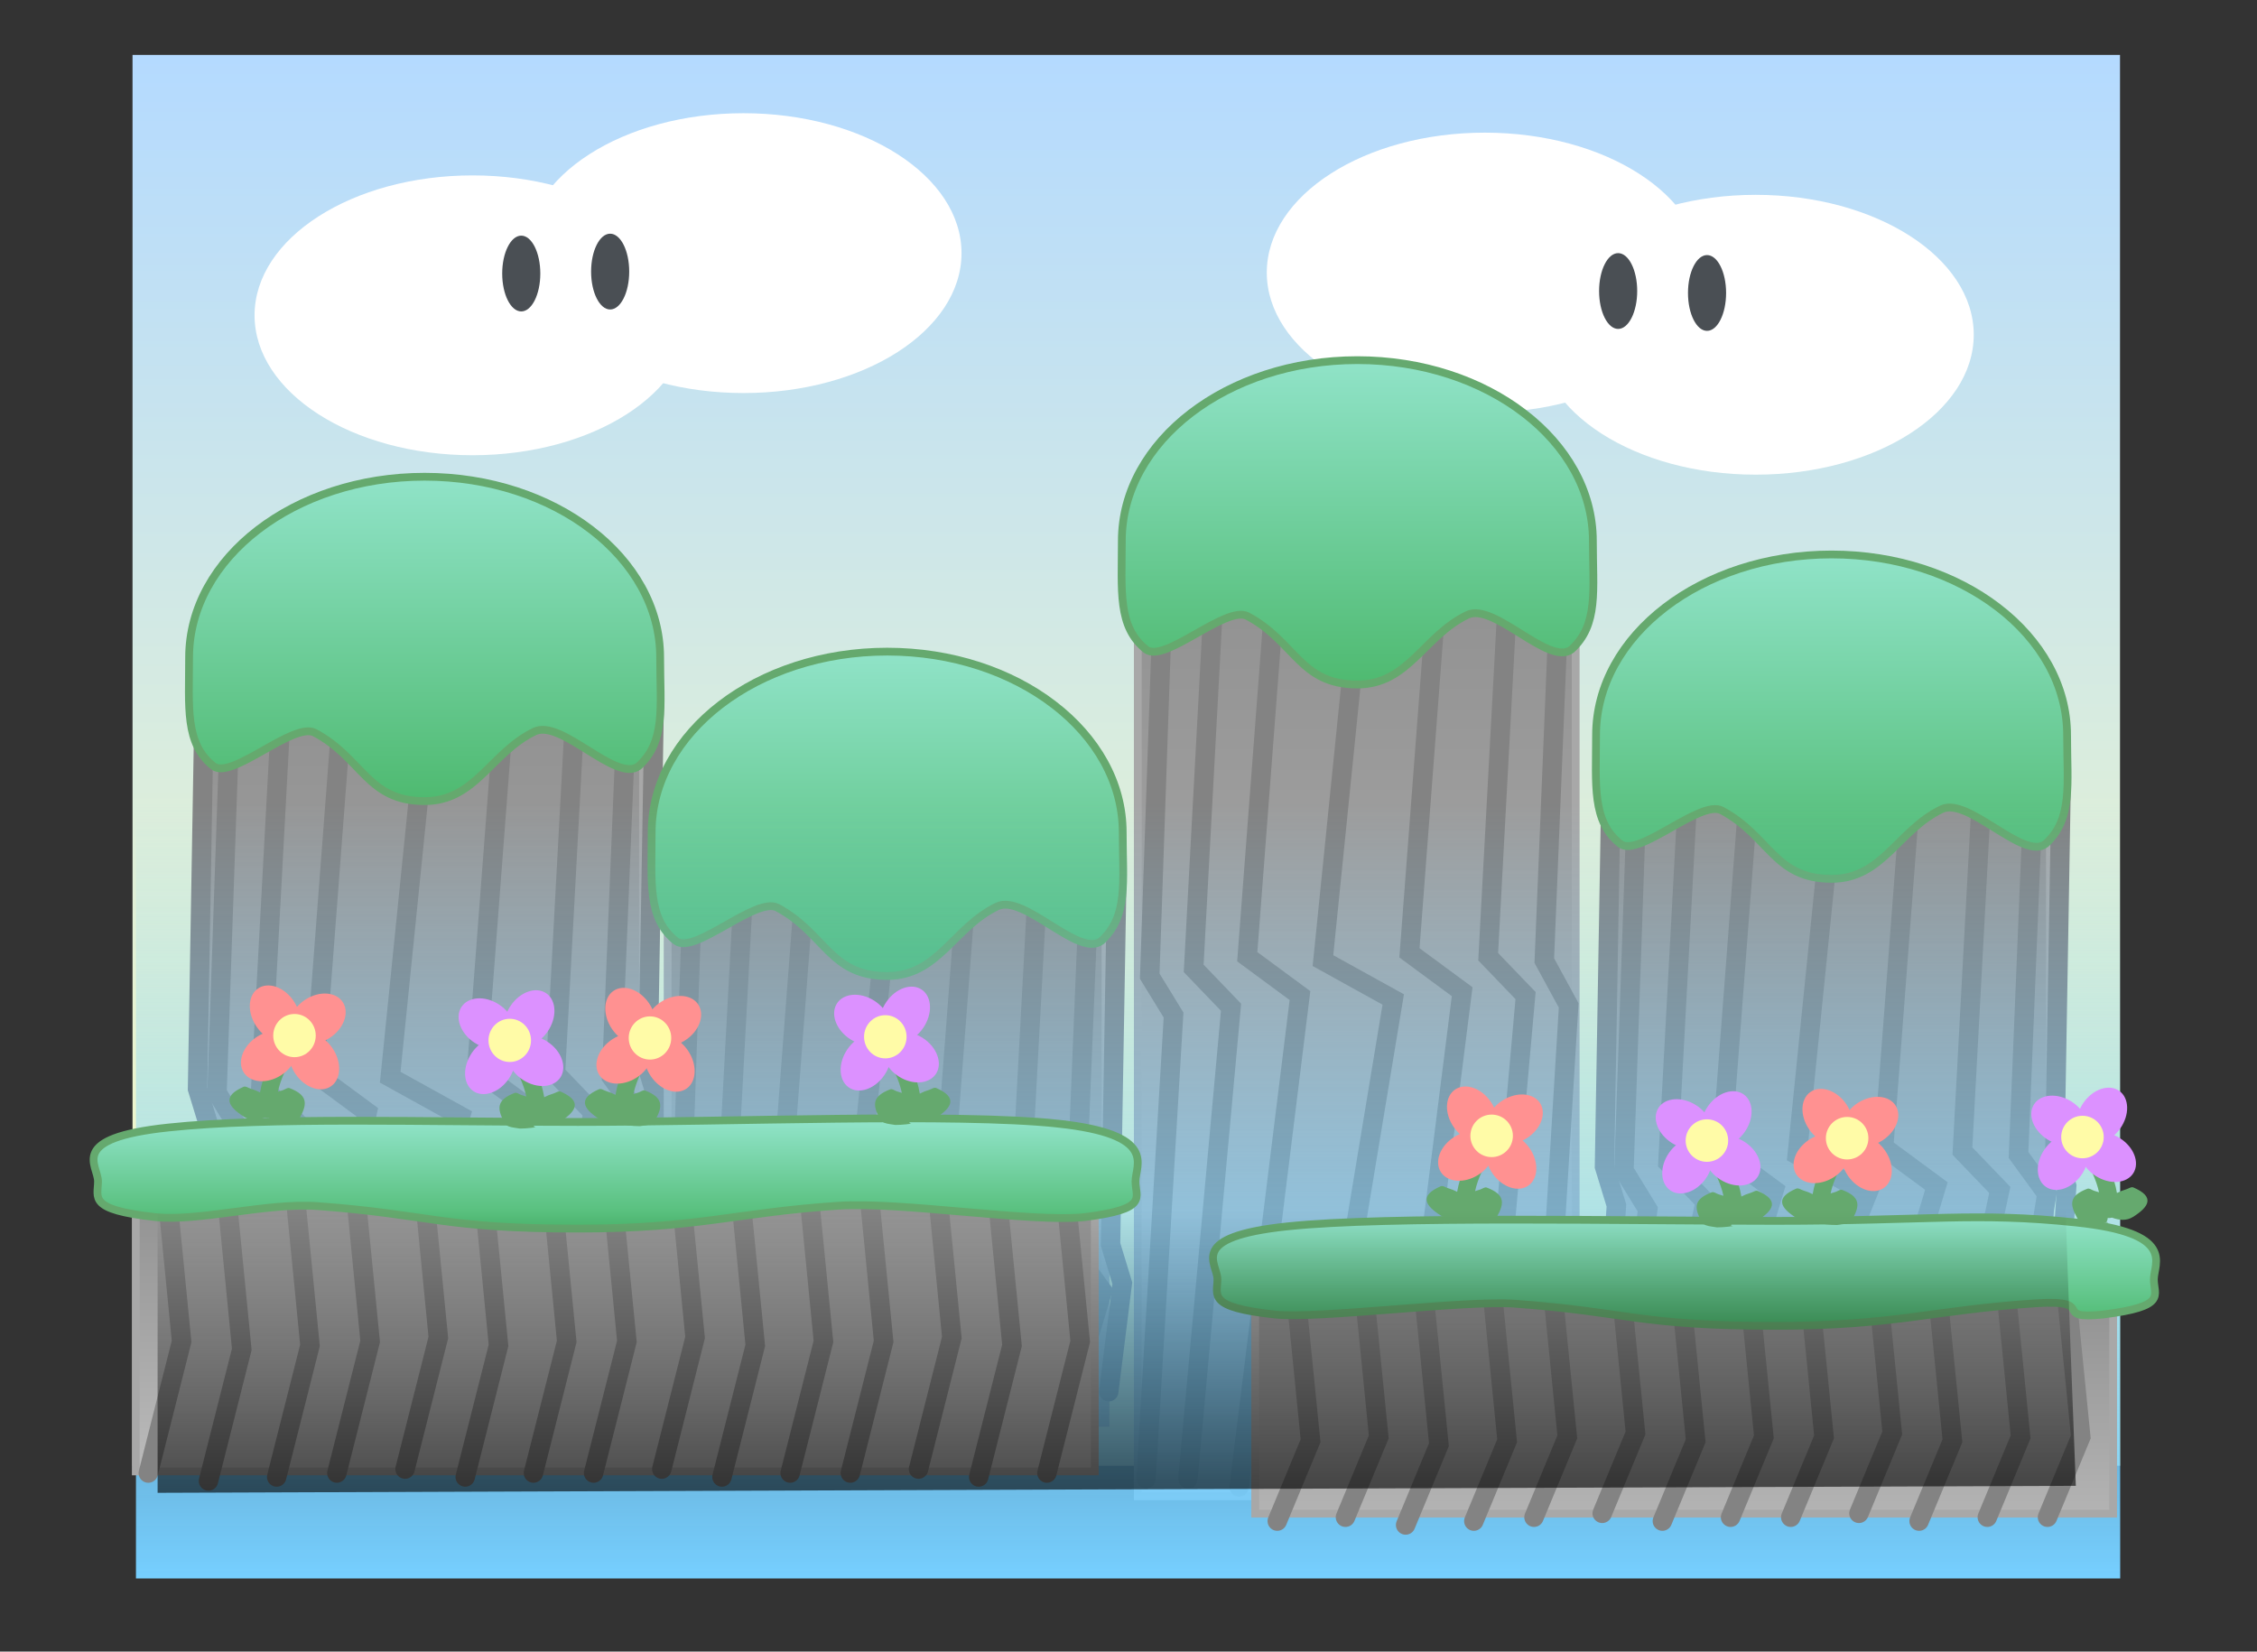 <svg version="1.1" xmlns="http://www.w3.org/2000/svg" xmlns:xlink="http://www.w3.org/1999/xlink" width="580.675" height="424.953" viewBox="0,0,580.675,424.953"><rect x="0" y="0" width="580.675" height="424.953" fill="#333333" stroke="none"/><defs><linearGradient x1="241.705" y1="-1.5" x2="241.705" y2="361.5" gradientUnits="userSpaceOnUse" id="color-1"><stop offset="0" stop-color="#b4daff"/><stop offset="1" stop-color="#ffffbd"/></linearGradient><linearGradient x1="423.009" y1="162.532" x2="423.009" y2="400.532" gradientUnits="userSpaceOnUse" id="color-2"><stop offset="0" stop-color="#8d8d8d"/><stop offset="1" stop-color="#bbbbbb"/></linearGradient><linearGradient x1="423.168" y1="127.032" x2="423.168" y2="220.011" gradientUnits="userSpaceOnUse" id="color-3"><stop offset="0" stop-color="#90e3c8"/><stop offset="1" stop-color="#47b566"/></linearGradient><linearGradient x1="61.031" y1="142.532" x2="61.031" y2="380.532" gradientUnits="userSpaceOnUse" id="color-4"><stop offset="0" stop-color="#8d8d8d"/><stop offset="1" stop-color="#bbbbbb"/></linearGradient><linearGradient x1="61.191" y1="107.032" x2="61.191" y2="200.011" gradientUnits="userSpaceOnUse" id="color-5"><stop offset="0" stop-color="#90e3c8"/><stop offset="1" stop-color="#47b566"/></linearGradient><linearGradient x1="301.002" y1="112.532" x2="301.002" y2="350.532" gradientUnits="userSpaceOnUse" id="color-6"><stop offset="0" stop-color="#8d8d8d"/><stop offset="1" stop-color="#bbbbbb"/></linearGradient><linearGradient x1="301.161" y1="77.032" x2="301.161" y2="170.011" gradientUnits="userSpaceOnUse" id="color-7"><stop offset="0" stop-color="#90e3c8"/><stop offset="1" stop-color="#47b566"/></linearGradient><linearGradient x1="180.038" y1="187.532" x2="180.038" y2="425.532" gradientUnits="userSpaceOnUse" id="color-8"><stop offset="0" stop-color="#8d8d8d"/><stop offset="1" stop-color="#bbbbbb"/></linearGradient><linearGradient x1="180.197" y1="152.032" x2="180.197" y2="245.011" gradientUnits="userSpaceOnUse" id="color-9"><stop offset="0" stop-color="#90e3c8"/><stop offset="1" stop-color="#47b566"/></linearGradient><linearGradient x1="242.17" y1="190.847" x2="242.17" y2="390.502" gradientUnits="userSpaceOnUse" id="color-10"><stop offset="0" stop-color="#76cfff" stop-opacity="0"/><stop offset="1" stop-color="#76cfff"/></linearGradient><linearGradient x1="408.244" y1="309.478" x2="408.244" y2="386.491" gradientUnits="userSpaceOnUse" id="color-11"><stop offset="0" stop-color="#8d8d8d"/><stop offset="1" stop-color="#bbbbbb"/></linearGradient><linearGradient x1="408.621" y1="298.5" x2="408.621" y2="328.586" gradientUnits="userSpaceOnUse" id="color-12"><stop offset="0" stop-color="#90e3c8"/><stop offset="1" stop-color="#47b566"/></linearGradient><linearGradient x1="100.244" y1="284.721" x2="100.244" y2="362.962" gradientUnits="userSpaceOnUse" id="color-13"><stop offset="0" stop-color="#8d8d8d"/><stop offset="1" stop-color="#bbbbbb"/></linearGradient><linearGradient x1="100.621" y1="273.051" x2="100.621" y2="303.617" gradientUnits="userSpaceOnUse" id="color-14"><stop offset="0" stop-color="#90e3c8"/><stop offset="1" stop-color="#47b566"/></linearGradient><linearGradient x1="567.9" y1="295.78" x2="567.9" y2="413.594" gradientUnits="userSpaceOnUse" id="color-15"><stop offset="0" stop-color="#000000" stop-opacity="0"/><stop offset="1" stop-color="#000000"/></linearGradient></defs><g transform="translate(48.057,15.63)"><g data-paper-data="{&quot;isPaintingLayer&quot;:true}" fill-rule="nonzero" stroke-linejoin="miter" stroke-miterlimit="10" stroke-dasharray="" stroke-dashoffset="0" style="mix-blend-mode: normal"><path d="M-48.057,409.323v-424.953h580.675v424.953z" fill="none" stroke="#65a96e" stroke-width="0" stroke-linecap="butt"/><path d="M-13.96,361.5v-363h511.332v363z" fill="url(#color-1)" stroke="none" stroke-width="0" stroke-linecap="butt"/><g data-paper-data="{&quot;origPos&quot;:null}" stroke="none" stroke-width="1" stroke-linecap="butt"><path d="M443.304,45.051c10.154,6.517 16.439,15.517 16.439,25.449c0,9.932 -6.285,18.932 -16.439,25.449c-10.154,6.517 -24.177,10.551 -39.651,10.551c-15.474,0 -29.497,-4.034 -39.651,-10.551c-10.154,-6.517 -16.439,-15.517 -16.439,-25.449c0,-9.932 6.285,-18.932 16.439,-25.449c10.154,-6.517 24.177,-10.551 39.651,-10.551c15.474,0 29.497,4.034 39.651,10.551z" fill="#ffffff"/><path d="M373.599,29.051c10.154,6.517 16.439,15.517 16.439,25.449c0,9.932 -6.285,18.932 -16.439,25.449c-10.154,6.517 -24.177,10.551 -39.651,10.551c-15.474,0 -29.497,-4.034 -39.651,-10.551c-10.154,-6.517 -16.439,-15.517 -16.439,-25.449c0,-9.932 6.285,-18.932 16.439,-25.449c10.154,-6.517 24.177,-10.551 39.651,-10.551c15.474,0 29.497,4.034 39.651,10.551z" fill="#ffffff"/><g fill="#4a4f54"><path d="M394.592,52.858c0.888,1.765 1.437,4.202 1.437,6.892c0,2.69 -0.549,5.127 -1.437,6.892c-0.887,1.765 -2.112,2.858 -3.465,2.858c-1.353,0 -2.578,-1.093 -3.465,-2.858c-0.888,-1.765 -1.437,-4.202 -1.437,-6.892c0,-2.69 0.549,-5.127 1.437,-6.892c0.887,-1.765 2.112,-2.858 3.465,-2.858c1.353,0 2.578,1.093 3.465,2.858z"/><path d="M371.72,52.358c0.888,1.765 1.437,4.202 1.437,6.892c0,2.69 -0.549,5.127 -1.437,6.892c-0.887,1.765 -2.112,2.858 -3.465,2.858c-1.353,0 -2.578,-1.093 -3.465,-2.858c-0.888,-1.765 -1.437,-4.202 -1.437,-6.892c0,-2.69 0.549,-5.127 1.437,-6.892c0.887,-1.765 2.112,-2.858 3.465,-2.858c1.353,0 2.578,1.093 3.465,2.858z"/></g></g><g><g data-paper-data="{&quot;origPos&quot;:null}"><path d="M366.678,349.481v-186.949h112.662v186.949z" data-paper-data="{&quot;origPos&quot;:null}" fill="url(#color-2)" stroke="#a8a8a8" stroke-width="2" stroke-linecap="butt"/><path d="M443.872,183.532l-7.302,96l13.561,10l-15.647,51.949" data-paper-data="{&quot;origPos&quot;:null}" fill="none" stroke="#838383" stroke-width="5" stroke-linecap="round"/><path d="M424.052,185.532l-9.736,96l18.081,10l-20.863,51.949" data-paper-data="{&quot;origPos&quot;:null}" fill="none" stroke="#838383" stroke-width="5" stroke-linecap="round"/><path d="M402.146,184.532l-7.302,96l13.561,10l-15.647,51.949" data-paper-data="{&quot;origPos&quot;:null}" fill="none" stroke="#838383" stroke-width="5" stroke-linecap="round"/><path d="M386.233,187.532l-5.178,96l9.616,10l-11.095,51.949" data-paper-data="{&quot;origPos&quot;:null}" fill="none" stroke="#838383" stroke-width="5" stroke-linecap="round"/><path d="M373.048,189.532l-3.3,96l6.129,10l-7.072,51.949" data-paper-data="{&quot;origPos&quot;:null}" fill="none" stroke="#838383" stroke-width="5" stroke-linecap="round"/><path d="M366.395,188.532l-1.65,96l3.064,10l-3.536,51.949" data-paper-data="{&quot;origPos&quot;:null}" fill="none" stroke="#838383" stroke-width="5" stroke-linecap="round"/><path d="M482.264,183.532l-1.636,96l3.038,10l-3.505,51.949" data-paper-data="{&quot;origPos&quot;:null}" fill="none" stroke="#838383" stroke-width="5" stroke-linecap="round"/><path d="M475.189,185.532l-3.926,96l7.291,10l-8.413,51.949" data-paper-data="{&quot;origPos&quot;:null}" fill="none" stroke="#838383" stroke-width="5" stroke-linecap="round"/><path d="M462.004,184.532l-5.178,96l9.616,10l-11.095,51.949" data-paper-data="{&quot;origPos&quot;:null}" fill="none" stroke="#838383" stroke-width="5" stroke-linecap="round"/><path d="M466.003,140.657c10.969,8.416 17.759,20.038 17.759,32.864c0,12.826 1.492,21.564 -5.516,27.961c-5.769,4.426 -19.916,-12.199 -26.766,-8.907c-11.255,5.408 -15.187,17.918 -28.312,17.918c-14.791,0 -15.934,-11.026 -28.247,-17.59c-5.481,-2.922 -21.423,12.283 -26.111,8.579c-7.368,-5.82 -6.236,-15.135 -6.236,-27.961c0,-12.826 6.79,-24.448 17.759,-32.864c10.969,-8.416 26.118,-13.625 42.835,-13.625c16.717,0 31.866,5.209 42.835,13.625z" data-paper-data="{&quot;origPos&quot;:null}" fill="url(#color-3)" stroke="#65a96e" stroke-width="2" stroke-linecap="butt"/></g><g data-paper-data="{&quot;origPos&quot;:null}"><path d="M4.7,349.001v-206.468h112.662v206.468z" data-paper-data="{&quot;origPos&quot;:null}" fill="url(#color-4)" stroke="#a8a8a8" stroke-width="2" stroke-linecap="butt"/><path d="M81.895,163.532l-7.302,96l13.561,10l-15.647,71.468" data-paper-data="{&quot;origPos&quot;:null}" fill="none" stroke="#838383" stroke-width="5" stroke-linecap="round"/><path d="M62.074,165.532l-9.736,96l18.081,10l-20.863,71.468" data-paper-data="{&quot;origPos&quot;:null}" fill="none" stroke="#838383" stroke-width="5" stroke-linecap="round"/><path d="M40.168,164.532l-7.302,96l13.561,10l-15.647,71.468" data-paper-data="{&quot;origPos&quot;:null}" fill="none" stroke="#838383" stroke-width="5" stroke-linecap="round"/><path d="M24.255,167.532l-5.178,96l9.616,10l-11.095,71.468" data-paper-data="{&quot;origPos&quot;:null}" fill="none" stroke="#838383" stroke-width="5" stroke-linecap="round"/><path d="M11.071,169.532l-3.3,96l6.129,10l-7.072,71.468" data-paper-data="{&quot;origPos&quot;:null}" fill="none" stroke="#838383" stroke-width="5" stroke-linecap="round"/><path d="M4.417,168.532l-1.65,96l3.064,10l-3.536,71.468" data-paper-data="{&quot;origPos&quot;:null}" fill="none" stroke="#838383" stroke-width="5" stroke-linecap="round"/><path d="M120.287,163.532l-1.636,96l3.038,10l-3.505,71.468" data-paper-data="{&quot;origPos&quot;:null}" fill="none" stroke="#838383" stroke-width="5" stroke-linecap="round"/><path d="M113.211,165.532l-3.926,96l7.291,10l-8.413,71.468" data-paper-data="{&quot;origPos&quot;:null}" fill="none" stroke="#838383" stroke-width="5" stroke-linecap="round"/><path d="M100.027,164.532l-5.178,96l9.616,10l-11.095,71.468" data-paper-data="{&quot;origPos&quot;:null}" fill="none" stroke="#838383" stroke-width="5" stroke-linecap="round"/><path d="M104.026,120.657c10.969,8.416 17.759,20.038 17.759,32.864c0,12.826 1.492,21.564 -5.516,27.961c-5.769,4.426 -19.916,-12.199 -26.766,-8.907c-11.255,5.408 -15.187,17.918 -28.312,17.918c-14.791,0 -15.934,-11.026 -28.247,-17.59c-5.481,-2.922 -21.423,12.283 -26.111,8.579c-7.368,-5.82 -6.236,-15.135 -6.236,-27.961c0,-12.826 6.79,-24.448 17.759,-32.864c10.969,-8.416 26.118,-13.625 42.835,-13.625c16.717,0 31.866,5.209 42.835,13.625z" data-paper-data="{&quot;origPos&quot;:null}" fill="url(#color-5)" stroke="#65a96e" stroke-width="2" stroke-linecap="butt"/></g><g data-paper-data="{&quot;origPos&quot;:null}"><path d="M244.671,369.378v-256.846h112.662v256.846z" data-paper-data="{&quot;origPos&quot;:null}" fill="url(#color-6)" stroke="#a8a8a8" stroke-width="2" stroke-linecap="butt"/><path d="M321.865,133.532l-7.302,96l13.561,10l-15.647,123.884" data-paper-data="{&quot;origPos&quot;:null}" fill="none" stroke="#838383" stroke-width="5" stroke-linecap="round"/><path d="M302.045,135.532l-9.736,96l18.081,10l-20.863,125.921" data-paper-data="{&quot;origPos&quot;:null}" fill="none" stroke="#838383" stroke-width="5" stroke-linecap="round"/><path d="M280.139,134.532l-7.302,96l13.561,10l-15.647,126.43" data-paper-data="{&quot;origPos&quot;:null}" fill="none" stroke="#838383" stroke-width="5" stroke-linecap="round"/><path d="M264.226,137.532l-5.178,96l9.616,10l-11.095,121.337" data-paper-data="{&quot;origPos&quot;:null}" fill="none" stroke="#838383" stroke-width="5" stroke-linecap="round"/><path d="M251.041,139.532l-3.3,96l6.129,10l-7.072,119.299" data-paper-data="{&quot;origPos&quot;:null}" fill="none" stroke="#838383" stroke-width="5" stroke-linecap="round"/><path d="M353.182,135.532l-3.926,96l6.273,11.528l-7.394,121.337" data-paper-data="{&quot;origPos&quot;:null}" fill="none" stroke="#838383" stroke-width="5" stroke-linecap="round"/><path d="M339.997,134.532l-5.178,96l9.616,10l-11.095,124.393" data-paper-data="{&quot;origPos&quot;:null}" fill="none" stroke="#838383" stroke-width="5" stroke-linecap="round"/><path d="M343.996,90.657c10.969,8.416 17.759,20.038 17.759,32.864c0,12.826 1.492,21.564 -5.516,27.961c-5.769,4.426 -19.916,-12.199 -26.766,-8.907c-11.255,5.408 -15.187,17.918 -28.312,17.918c-14.791,0 -15.934,-11.026 -28.247,-17.59c-5.481,-2.922 -21.423,12.283 -26.111,8.579c-7.368,-5.82 -6.236,-15.135 -6.236,-27.961c0,-12.826 6.79,-24.448 17.759,-32.864c10.969,-8.416 26.118,-13.625 42.835,-13.625c16.717,0 31.866,5.209 42.835,13.625z" data-paper-data="{&quot;origPos&quot;:null}" fill="url(#color-7)" stroke="#65a96e" stroke-width="2" stroke-linecap="butt"/></g><g data-paper-data="{&quot;origPos&quot;:null}"><path d="M123.707,350.457v-162.925h112.662v162.925z" data-paper-data="{&quot;origPos&quot;:null}" fill="url(#color-8)" stroke="#a8a8a8" stroke-width="2" stroke-linecap="butt"/><path d="M200.901,208.532l-7.302,96l13.561,10l-15.647,27.925" data-paper-data="{&quot;origPos&quot;:null}" fill="none" stroke="#838383" stroke-width="5" stroke-linecap="round"/><path d="M181.081,210.532l-9.736,96l18.081,10l-20.863,27.925" data-paper-data="{&quot;origPos&quot;:null}" fill="none" stroke="#838383" stroke-width="5" stroke-linecap="round"/><path d="M159.175,209.532l-7.302,96l13.561,10l-15.647,27.925" data-paper-data="{&quot;origPos&quot;:null}" fill="none" stroke="#838383" stroke-width="5" stroke-linecap="round"/><path d="M143.262,212.532l-5.178,96l9.616,10l-11.095,27.925" data-paper-data="{&quot;origPos&quot;:null}" fill="none" stroke="#838383" stroke-width="5" stroke-linecap="round"/><path d="M130.077,214.532l-3.3,96l6.129,10l-7.072,27.925" data-paper-data="{&quot;origPos&quot;:null}" fill="none" stroke="#838383" stroke-width="5" stroke-linecap="round"/><path d="M239.294,208.532l-1.636,96l3.038,10l-3.505,27.925" data-paper-data="{&quot;origPos&quot;:null}" fill="none" stroke="#838383" stroke-width="5" stroke-linecap="round"/><path d="M232.218,210.532l-3.926,96l7.291,10l-8.413,27.925" data-paper-data="{&quot;origPos&quot;:null}" fill="none" stroke="#838383" stroke-width="5" stroke-linecap="round"/><path d="M219.033,209.532l-5.178,96l9.616,10l-11.095,27.925" data-paper-data="{&quot;origPos&quot;:null}" fill="none" stroke="#838383" stroke-width="5" stroke-linecap="round"/><path d="M223.033,165.657c10.969,8.416 17.759,20.038 17.759,32.864c0,12.826 1.492,21.564 -5.516,27.961c-5.769,4.426 -19.916,-12.199 -26.766,-8.907c-11.255,5.408 -15.187,17.918 -28.312,17.918c-14.791,0 -15.934,-11.026 -28.247,-17.59c-5.481,-2.922 -21.423,12.283 -26.111,8.579c-7.368,-5.82 -6.236,-15.135 -6.236,-27.961c0,-12.826 6.79,-24.448 17.759,-32.864c10.969,-8.416 26.118,-13.625 42.835,-13.625c16.717,0 31.866,5.209 42.835,13.625z" data-paper-data="{&quot;origPos&quot;:null}" fill="url(#color-9)" stroke="#65a96e" stroke-width="2" stroke-linecap="butt"/></g></g><g data-paper-data="{&quot;origPos&quot;:null}" stroke="none" stroke-width="1" stroke-linecap="butt"><path d="M73.526,29.5c15.474,0 29.497,4.034 39.651,10.551c10.154,6.517 16.439,15.517 16.439,25.449c0,9.932 -6.285,18.932 -16.439,25.449c-10.154,6.517 -24.177,10.551 -39.651,10.551c-15.474,0 -29.497,-4.034 -39.651,-10.551c-10.154,-6.517 -16.439,-15.517 -16.439,-25.449c0,-9.932 6.285,-18.932 16.439,-25.449c10.154,-6.517 24.177,-10.551 39.651,-10.551z" fill="#ffffff"/><path d="M143.231,13.5c15.474,0 29.497,4.034 39.651,10.551c10.154,6.517 16.439,15.517 16.439,25.449c0,9.932 -6.285,18.932 -16.439,25.449c-10.154,6.517 -24.177,10.551 -39.651,10.551c-15.474,0 -29.497,-4.034 -39.651,-10.551c-10.154,-6.517 -16.439,-15.517 -16.439,-25.449c0,-9.932 6.285,-18.932 16.439,-25.449c10.154,-6.517 24.177,-10.551 39.651,-10.551z" fill="#ffffff"/><g fill="#4a4f54"><path d="M86.051,45c1.353,0 2.578,1.093 3.465,2.858c0.888,1.765 1.437,4.202 1.437,6.892c0,2.69 -0.549,5.127 -1.437,6.892c-0.887,1.765 -2.112,2.858 -3.465,2.858c-1.353,0 -2.578,-1.093 -3.465,-2.858c-0.888,-1.765 -1.437,-4.202 -1.437,-6.892c0,-2.69 0.549,-5.127 1.437,-6.892c0.887,-1.765 2.112,-2.858 3.465,-2.858z"/><path d="M108.923,44.5c1.353,0 2.578,1.093 3.465,2.858c0.888,1.765 1.437,4.202 1.437,6.892c0,2.69 -0.549,5.127 -1.437,6.892c-0.887,1.765 -2.112,2.858 -3.465,2.858c-1.353,0 -2.578,-1.093 -3.465,-2.858c-0.888,-1.765 -1.437,-4.202 -1.437,-6.892c0,-2.69 0.549,-5.127 1.437,-6.892c0.887,-1.765 2.112,-2.858 3.465,-2.858z"/></g></g><path d="M-13.078,390.502v-199.656h510.496v199.656z" data-paper-data="{&quot;index&quot;:null}" fill="url(#color-10)" stroke="none" stroke-width="NaN" stroke-linecap="butt"/><g data-paper-data="{&quot;origPos&quot;:null}"><g data-paper-data="{&quot;origPos&quot;:null}"><path d="M274.878,373.824v-64.346h220.732v64.346z" fill="url(#color-11)" stroke="#a8a8a8" stroke-width="2" stroke-linecap="butt"/><path d="M483.855,319.782l3.426,34.3l-8.566,20.662" data-paper-data="{&quot;origPos&quot;:null}" fill="none" stroke="#838383" stroke-width="5" stroke-linecap="round"/><path d="M468.374,319.782l3.426,34.3l-8.566,20.662" data-paper-data="{&quot;origPos&quot;:null}" fill="none" stroke="#838383" stroke-width="5" stroke-linecap="round"/><path d="M450.828,320.782l3.426,34.3l-8.566,20.662" data-paper-data="{&quot;origPos&quot;:null}" fill="none" stroke="#838383" stroke-width="5" stroke-linecap="round"/><path d="M435.347,318.782l3.426,34.3l-8.566,20.662" data-paper-data="{&quot;origPos&quot;:null}" fill="none" stroke="#838383" stroke-width="5" stroke-linecap="round"/><path d="M417.802,319.782l3.426,34.3l-8.566,20.662" data-paper-data="{&quot;origPos&quot;:null}" fill="none" stroke="#838383" stroke-width="5" stroke-linecap="round"/><path d="M402.32,319.782l3.426,34.3l-8.566,20.662" data-paper-data="{&quot;origPos&quot;:null}" fill="none" stroke="#838383" stroke-width="5" stroke-linecap="round"/><path d="M384.775,320.782l3.426,34.3l-8.566,20.662" data-paper-data="{&quot;origPos&quot;:null}" fill="none" stroke="#838383" stroke-width="5" stroke-linecap="round"/><path d="M369.293,318.782l3.426,34.3l-8.566,20.662" data-paper-data="{&quot;origPos&quot;:null}" fill="none" stroke="#838383" stroke-width="5" stroke-linecap="round"/><path d="M351.748,319.782l3.426,34.3l-8.566,20.662" data-paper-data="{&quot;origPos&quot;:null}" fill="none" stroke="#838383" stroke-width="5" stroke-linecap="round"/><path d="M336.266,320.782l3.426,34.3l-8.566,20.662" data-paper-data="{&quot;origPos&quot;:null}" fill="none" stroke="#838383" stroke-width="5" stroke-linecap="round"/><path d="M318.721,321.782l3.426,34.3l-8.566,20.662" data-paper-data="{&quot;origPos&quot;:null}" fill="none" stroke="#838383" stroke-width="5" stroke-linecap="round"/><path d="M303.24,319.782l3.426,34.3l-8.566,20.662" data-paper-data="{&quot;origPos&quot;:null}" fill="none" stroke="#838383" stroke-width="5" stroke-linecap="round"/><path d="M285.694,320.782l3.426,34.3l-8.566,20.662" data-paper-data="{&quot;origPos&quot;:null}" fill="none" stroke="#838383" stroke-width="5" stroke-linecap="round"/><path d="M486.035,298.909c25.971,2.723 20.047,10.484 20.047,14.634c0,4.15 3.533,6.978 -13.06,9.048c-13.658,1.432 -1.151,-3.947 -17.37,-2.882c-26.647,1.75 -35.956,5.798 -67.031,5.798c-35.018,0 -37.725,-3.568 -66.876,-5.692c-12.977,-0.946 -50.721,3.974 -61.82,2.776c-17.445,-1.883 -14.765,-4.897 -14.765,-9.048c0,-4.15 -7.924,-10.911 18.047,-13.634c25.971,-2.723 85.836,-1.409 125.414,-1.409c39.578,0 51.444,-2.314 77.414,0.409z" data-paper-data="{&quot;origPos&quot;:null}" fill="url(#color-12)" stroke="#65a96e" stroke-width="2" stroke-linecap="butt"/></g><g data-paper-data="{&quot;origPos&quot;:null}" stroke="none" stroke-linecap="butt"><path d="M329.578,298.437c-0.225,-0.171 -0.331,-0.545 -0.364,-1.005c-0.397,0.083 -0.773,0.027 -1.086,-0.073c-1.814,0.664 -3.709,0.9 -5.434,-0.191c-4.264,-2.696 -5.565,-5.2 -0.105,-7.568c0.575,-0.249 1.223,0.277 1.823,0.456c0.977,0.29 1.742,0.602 2.426,0.965c0.744,-4.289 2.514,-8.026 4.776,-11.904c0,0 1.148,-1.968 3.117,-0.82c1.968,1.148 0.82,3.117 0.82,3.117c-1.788,3.066 -3.381,6.058 -4.097,9.42c0.388,-0.124 0.814,-0.249 1.311,-0.405c0.561,-0.176 1.143,-0.709 1.692,-0.499c4.566,1.748 4.685,3.846 2.583,7.562c-0.23,0.406 -0.626,0.748 -1.063,0.912c-0.907,0.338 -1.9,0.366 -2.85,0.549c-0.957,0 -1.915,-0.062 -2.865,-0.17l-1.215,-0.152c0,0 0.23,-0.085 0.532,-0.193z" fill="#65a96e" stroke-width="0.5"/><g stroke-width="0"><g data-paper-data="{&quot;origPos&quot;:null}" fill="#ff9191"><path d="M335.735,277.659c1.698,2.699 0.138,6.734 -3.485,9.012c-3.622,2.278 -7.935,1.938 -9.632,-0.761c-1.698,-2.699 -0.138,-6.734 3.485,-9.012c3.622,-2.278 7.935,-1.938 9.632,0.761z" data-paper-data="{&quot;origRot&quot;:0,&quot;origPos&quot;:null}"/><path d="M348.193,268.239c1.698,2.699 0.138,6.734 -3.485,9.012c-3.622,2.278 -7.935,1.938 -9.632,-0.761c-1.698,-2.699 -0.138,-6.734 3.485,-9.012c3.622,-2.278 7.935,-1.938 9.632,0.761z" data-paper-data="{&quot;origRot&quot;:0,&quot;origPos&quot;:null}"/></g><g data-paper-data="{&quot;origPos&quot;:null,&quot;origRot&quot;:0}" fill="#ff9191"><path d="M335.142,277.432c-2.613,1.827 -6.719,0.464 -9.171,-3.043c-2.452,-3.507 -2.321,-7.831 0.293,-9.658c2.613,-1.827 6.719,-0.464 9.171,3.043c2.452,3.507 2.321,7.831 -0.293,9.658z" data-paper-data="{&quot;origRot&quot;:0,&quot;origPos&quot;:null}"/><path d="M345.155,289.418c-2.613,1.827 -6.719,0.464 -9.171,-3.043c-2.452,-3.507 -2.321,-7.831 0.293,-9.658c2.613,-1.827 6.719,-0.464 9.171,3.043c2.452,3.507 2.321,7.831 -0.293,9.658z" data-paper-data="{&quot;origRot&quot;:0,&quot;origPos&quot;:null}"/></g><path d="M330.24,276.619c0,-3.021 2.449,-5.469 5.469,-5.469c3.021,0 5.469,2.449 5.469,5.469c0,3.021 -2.449,5.469 -5.469,5.469c-3.021,0 -5.469,-2.449 -5.469,-5.469z" data-paper-data="{&quot;origPos&quot;:null}" fill="#fffba7"/></g></g><g data-paper-data="{&quot;origPos&quot;:null,&quot;index&quot;:null}" stroke="none" stroke-linecap="butt"><path d="M397.755,299.845l-1.215,0.152c-0.951,0.108 -1.909,0.17 -2.865,0.17c-0.95,-0.183 -1.944,-0.21 -2.85,-0.549c-0.437,-0.163 -0.834,-0.505 -1.063,-0.912c-2.102,-3.716 -1.983,-5.814 2.583,-7.562c0.549,-0.21 1.131,0.322 1.692,0.499c0.497,0.156 0.923,0.281 1.311,0.405c-0.715,-3.362 -2.309,-6.354 -4.097,-9.42c0,0 -1.148,-1.968 0.82,-3.117c1.968,-1.148 3.117,0.82 3.117,0.82c2.262,3.878 4.032,7.615 4.776,11.904c0.684,-0.363 1.45,-0.674 2.426,-0.965c0.6,-0.178 1.248,-0.705 1.823,-0.456c5.46,2.368 4.159,4.872 -0.105,7.568c-1.725,1.091 -3.62,0.855 -5.434,0.191c-0.313,0.1 -0.689,0.156 -1.086,0.073c-0.033,0.46 -0.139,0.834 -0.364,1.005c0.302,0.108 0.532,0.193 0.532,0.193z" fill="#65a96e" stroke-width="0.5"/><g stroke-width="0"><g data-paper-data="{&quot;origPos&quot;:null}" fill="#dc91ff"><path d="M400.699,278.113c3.622,2.278 5.182,6.313 3.485,9.012c-1.698,2.699 -6.01,3.04 -9.632,0.761c-3.622,-2.278 -5.182,-6.313 -3.485,-9.012c1.698,-2.699 6.01,-3.04 9.632,-0.761z" data-paper-data="{&quot;origRot&quot;:0,&quot;origPos&quot;:null}"/><path d="M388.241,268.694c3.622,2.278 5.182,6.313 3.485,9.012c-1.698,2.699 -6.01,3.04 -9.632,0.761c-3.622,-2.278 -5.182,-6.313 -3.485,-9.012c1.698,-2.699 6.01,-3.04 9.632,-0.761z" data-paper-data="{&quot;origRot&quot;:0,&quot;origPos&quot;:null}"/></g><g data-paper-data="{&quot;origPos&quot;:null,&quot;origRot&quot;:0}" fill="#dc91ff"><path d="M391.367,268.989c2.452,-3.507 6.557,-4.87 9.171,-3.043c2.613,1.827 2.744,6.151 0.293,9.658c-2.452,3.507 -6.557,4.87 -9.171,3.043c-2.613,-1.827 -2.744,-6.151 -0.293,-9.658z" data-paper-data="{&quot;origRot&quot;:0,&quot;origPos&quot;:null}"/><path d="M381.354,280.975c2.452,-3.507 6.557,-4.87 9.171,-3.043c2.613,1.827 2.744,6.151 0.293,9.658c-2.452,3.507 -6.557,4.87 -9.171,3.043c-2.613,-1.827 -2.744,-6.151 -0.293,-9.658z" data-paper-data="{&quot;origRot&quot;:0,&quot;origPos&quot;:null}"/></g><path d="M391.092,283.303c-3.021,0 -5.469,-2.449 -5.469,-5.469c0,-3.021 2.449,-5.469 5.469,-5.469c3.021,0 5.469,2.449 5.469,5.469c0,3.021 -2.449,5.469 -5.469,5.469z" data-paper-data="{&quot;origPos&quot;:null}" fill="#fffba7"/></g></g><g data-paper-data="{&quot;origPos&quot;:null}" stroke="none" stroke-linecap="butt"><path d="M421.035,299.044c-0.225,-0.171 -0.331,-0.545 -0.364,-1.005c-0.397,0.083 -0.773,0.027 -1.086,-0.073c-1.814,0.664 -3.709,0.9 -5.434,-0.191c-4.264,-2.696 -5.565,-5.2 -0.105,-7.568c0.575,-0.249 1.223,0.277 1.823,0.456c0.977,0.29 1.742,0.602 2.426,0.965c0.744,-4.289 2.514,-8.026 4.776,-11.904c0,0 1.148,-1.968 3.117,-0.82c1.968,1.148 0.82,3.117 0.82,3.117c-1.788,3.066 -3.381,6.058 -4.097,9.42c0.388,-0.124 0.814,-0.249 1.311,-0.405c0.561,-0.176 1.143,-0.709 1.692,-0.499c4.566,1.748 4.685,3.846 2.583,7.562c-0.23,0.406 -0.626,0.748 -1.063,0.912c-0.907,0.338 -1.9,0.366 -2.85,0.549c-0.957,0 -1.915,-0.062 -2.865,-0.17l-1.215,-0.152c0,0 0.23,-0.085 0.532,-0.193z" fill="#65a96e" stroke-width="0.5"/><g stroke-width="0"><g data-paper-data="{&quot;origPos&quot;:null}" fill="#ff9191"><path d="M427.193,278.266c1.698,2.699 0.138,6.734 -3.485,9.012c-3.622,2.278 -7.935,1.938 -9.632,-0.761c-1.698,-2.699 -0.138,-6.734 3.485,-9.012c3.622,-2.278 7.935,-1.938 9.632,0.761z" data-paper-data="{&quot;origRot&quot;:0,&quot;origPos&quot;:null}"/><path d="M439.65,268.847c1.698,2.699 0.138,6.734 -3.485,9.012c-3.622,2.278 -7.935,1.938 -9.632,-0.761c-1.698,-2.699 -0.138,-6.734 3.485,-9.012c3.622,-2.278 7.935,-1.938 9.632,0.761z" data-paper-data="{&quot;origRot&quot;:0,&quot;origPos&quot;:null}"/></g><g data-paper-data="{&quot;origPos&quot;:null,&quot;origRot&quot;:0}" fill="#ff9191"><path d="M426.599,278.04c-2.613,1.827 -6.719,0.464 -9.171,-3.043c-2.452,-3.507 -2.321,-7.831 0.293,-9.658c2.613,-1.827 6.719,-0.464 9.171,3.043c2.452,3.507 2.321,7.831 -0.293,9.658z" data-paper-data="{&quot;origRot&quot;:0,&quot;origPos&quot;:null}"/><path d="M436.612,290.025c-2.613,1.827 -6.719,0.464 -9.171,-3.043c-2.452,-3.507 -2.321,-7.831 0.293,-9.658c2.613,-1.827 6.719,-0.464 9.171,3.043c2.452,3.507 2.321,7.831 -0.293,9.658z" data-paper-data="{&quot;origRot&quot;:0,&quot;origPos&quot;:null}"/></g><path d="M421.698,277.226c0,-3.021 2.449,-5.469 5.469,-5.469c3.021,0 5.469,2.449 5.469,5.469c0,3.021 -2.449,5.469 -5.469,5.469c-3.021,0 -5.469,-2.449 -5.469,-5.469z" data-paper-data="{&quot;origPos&quot;:null}" fill="#fffba7"/></g></g><g data-paper-data="{&quot;origPos&quot;:null,&quot;index&quot;:null}" stroke="none" stroke-linecap="butt"><path d="M494.378,298.934l-1.215,0.152c-0.951,0.108 -1.909,0.17 -2.865,0.17c-0.95,-0.183 -1.944,-0.21 -2.85,-0.549c-0.437,-0.163 -0.834,-0.505 -1.063,-0.912c-2.102,-3.716 -1.983,-5.814 2.583,-7.562c0.549,-0.21 1.131,0.322 1.692,0.499c0.497,0.156 0.923,0.281 1.311,0.405c-0.715,-3.362 -2.309,-6.354 -4.097,-9.42c0,0 -1.148,-1.968 0.82,-3.117c1.968,-1.148 3.117,0.82 3.117,0.82c2.262,3.878 4.032,7.615 4.776,11.904c0.684,-0.363 1.45,-0.674 2.426,-0.965c0.6,-0.178 1.248,-0.705 1.823,-0.456c5.46,2.368 4.159,4.872 -0.105,7.568c-1.725,1.091 -3.62,0.855 -5.434,0.191c-0.313,0.1 -0.689,0.156 -1.086,0.073c-0.033,0.46 -0.139,0.834 -0.364,1.005c0.302,0.108 0.532,0.193 0.532,0.193z" fill="#65a96e" stroke-width="0.5"/><g stroke-width="0"><g data-paper-data="{&quot;origPos&quot;:null}" fill="#dc91ff"><path d="M497.321,277.201c3.622,2.278 5.182,6.313 3.485,9.012c-1.698,2.699 -6.01,3.04 -9.632,0.761c-3.622,-2.278 -5.182,-6.313 -3.485,-9.012c1.698,-2.699 6.01,-3.04 9.632,-0.761z" data-paper-data="{&quot;origRot&quot;:0,&quot;origPos&quot;:null}"/><path d="M484.864,267.782c3.622,2.278 5.182,6.313 3.485,9.012c-1.698,2.699 -6.01,3.04 -9.632,0.761c-3.622,-2.278 -5.182,-6.313 -3.485,-9.012c1.698,-2.699 6.01,-3.04 9.632,-0.761z" data-paper-data="{&quot;origRot&quot;:0,&quot;origPos&quot;:null}"/></g><g data-paper-data="{&quot;origPos&quot;:null,&quot;origRot&quot;:0}" fill="#dc91ff"><path d="M487.99,268.078c2.452,-3.507 6.557,-4.87 9.171,-3.043c2.613,1.827 2.744,6.151 0.293,9.658c-2.452,3.507 -6.557,4.87 -9.171,3.043c-2.613,-1.827 -2.744,-6.151 -0.293,-9.658z" data-paper-data="{&quot;origRot&quot;:0,&quot;origPos&quot;:null}"/><path d="M477.977,280.064c2.452,-3.507 6.557,-4.87 9.171,-3.043c2.613,1.827 2.744,6.151 0.293,9.658c-2.452,3.507 -6.557,4.87 -9.171,3.043c-2.613,-1.827 -2.744,-6.151 -0.293,-9.658z" data-paper-data="{&quot;origRot&quot;:0,&quot;origPos&quot;:null}"/></g><path d="M487.715,282.392c-3.021,0 -5.469,-2.449 -5.469,-5.469c0,-3.021 2.449,-5.469 5.469,-5.469c3.021,0 5.469,2.449 5.469,5.469c0,3.021 -2.449,5.469 -5.469,5.469z" data-paper-data="{&quot;origPos&quot;:null}" fill="#fffba7"/></g></g></g><g data-paper-data="{&quot;origPos&quot;:null}"><g data-paper-data="{&quot;origPos&quot;:null}"><path d="M-13.122,362.962v-78.24h246.732v78.24z" data-paper-data="{&quot;origPos&quot;:null}" fill="url(#color-13)" stroke="#a8a8a8" stroke-width="2" stroke-linecap="butt"/><path d="M226.428,294.673l3.426,34.846l-8.566,33.86" data-paper-data="{&quot;origPos&quot;:null}" fill="none" stroke="#838383" stroke-width="5" stroke-linecap="round"/><path d="M208.882,295.689l3.426,34.846l-8.566,33.86" data-paper-data="{&quot;origPos&quot;:null}" fill="none" stroke="#838383" stroke-width="5" stroke-linecap="round"/><path d="M193.401,293.657l3.426,34.846l-8.566,33.86" data-paper-data="{&quot;origPos&quot;:null}" fill="none" stroke="#838383" stroke-width="5" stroke-linecap="round"/><path d="M175.855,294.673l3.426,34.846l-8.566,33.86" data-paper-data="{&quot;origPos&quot;:null}" fill="none" stroke="#838383" stroke-width="5" stroke-linecap="round"/><path d="M160.374,294.673l3.426,34.846l-8.566,33.86" data-paper-data="{&quot;origPos&quot;:null}" fill="none" stroke="#838383" stroke-width="5" stroke-linecap="round"/><path d="M142.828,295.689l3.426,34.846l-8.566,33.86" data-paper-data="{&quot;origPos&quot;:null}" fill="none" stroke="#838383" stroke-width="5" stroke-linecap="round"/><path d="M127.347,293.657l3.426,34.846l-8.566,33.86" data-paper-data="{&quot;origPos&quot;:null}" fill="none" stroke="#838383" stroke-width="5" stroke-linecap="round"/><path d="M109.802,294.673l3.426,34.846l-8.566,33.86" data-paper-data="{&quot;origPos&quot;:null}" fill="none" stroke="#838383" stroke-width="5" stroke-linecap="round"/><path d="M94.32,294.673l3.426,34.846l-8.566,33.86" data-paper-data="{&quot;origPos&quot;:null}" fill="none" stroke="#838383" stroke-width="5" stroke-linecap="round"/><path d="M76.775,295.689l3.426,34.846l-8.566,33.86" data-paper-data="{&quot;origPos&quot;:null}" fill="none" stroke="#838383" stroke-width="5" stroke-linecap="round"/><path d="M61.293,293.657l3.426,34.846l-8.566,33.86" data-paper-data="{&quot;origPos&quot;:null}" fill="none" stroke="#838383" stroke-width="5" stroke-linecap="round"/><path d="M43.748,294.673l3.426,34.846l-8.566,33.86" data-paper-data="{&quot;origPos&quot;:null}" fill="none" stroke="#838383" stroke-width="5" stroke-linecap="round"/><path d="M28.266,295.689l3.426,34.846l-8.566,33.86" data-paper-data="{&quot;origPos&quot;:null}" fill="none" stroke="#838383" stroke-width="5" stroke-linecap="round"/><path d="M10.721,296.705l3.426,34.846l-8.566,33.86" data-paper-data="{&quot;origPos&quot;:null}" fill="none" stroke="#838383" stroke-width="5" stroke-linecap="round"/><path d="M-4.76,294.673l3.426,34.846l-8.566,33.86" data-paper-data="{&quot;origPos&quot;:null}" fill="none" stroke="#838383" stroke-width="5" stroke-linecap="round"/><path d="M224.035,273.467c25.971,2.767 20.047,10.651 20.047,14.867c0,4.216 3.533,7.089 -13.06,9.192c-13.658,1.455 -47.151,-4.01 -63.37,-2.928c-26.647,1.778 -35.956,5.89 -67.031,5.89c-35.018,0 -37.725,-3.625 -66.876,-5.783c-12.977,-0.961 -30.721,4.038 -41.82,2.82c-17.445,-1.913 -14.765,-4.976 -14.765,-9.192c0,-4.216 -7.924,-11.085 18.047,-13.852c25.971,-2.767 65.836,-1.431 105.414,-1.431c39.578,0 97.444,-2.351 123.414,0.415z" data-paper-data="{&quot;origPos&quot;:null}" fill="url(#color-14)" stroke="#65a96e" stroke-width="2" stroke-linecap="butt"/></g><g data-paper-data="{&quot;origPos&quot;:null}" stroke="none" stroke-linecap="butt"><path d="M21.578,272.987c-0.225,-0.173 -0.331,-0.553 -0.364,-1.021c-0.397,0.084 -0.773,0.027 -1.086,-0.074c-1.814,0.674 -3.709,0.914 -5.434,-0.194c-4.264,-2.739 -5.565,-5.283 -0.105,-7.688c0.575,-0.253 1.223,0.282 1.823,0.463c0.977,0.295 1.742,0.611 2.426,0.98c0.744,-4.357 2.514,-8.154 4.776,-12.094c0,0 1.148,-2 3.117,-0.833c1.968,1.167 0.82,3.166 0.82,3.166c-1.788,3.114 -3.381,6.154 -4.097,9.57c0.388,-0.126 0.814,-0.253 1.311,-0.412c0.561,-0.179 1.143,-0.72 1.692,-0.507c4.566,1.776 4.685,3.907 2.583,7.683c-0.23,0.413 -0.626,0.76 -1.063,0.926c-0.907,0.344 -1.9,0.372 -2.85,0.557c-0.957,0 -1.915,-0.063 -2.865,-0.172l-1.215,-0.154c0,0 0.23,-0.087 0.532,-0.196z" fill="#65a96e" stroke-width="0.5"/><g stroke-width="0"><g data-paper-data="{&quot;origPos&quot;:null}" fill="#ff9191"><path d="M27.735,251.878c1.698,2.742 0.138,6.841 -3.485,9.156c-3.622,2.315 -7.935,1.969 -9.632,-0.773c-1.698,-2.742 -0.138,-6.841 3.485,-9.156c3.622,-2.315 7.935,-1.969 9.632,0.773z" data-paper-data="{&quot;origRot&quot;:0,&quot;origPos&quot;:null}"/><path d="M40.193,242.308c1.698,2.742 0.138,6.841 -3.485,9.156c-3.622,2.315 -7.935,1.969 -9.632,-0.773c-1.698,-2.742 -0.138,-6.841 3.485,-9.156c3.622,-2.315 7.935,-1.969 9.632,0.773z" data-paper-data="{&quot;origRot&quot;:0,&quot;origPos&quot;:null}"/></g><g data-paper-data="{&quot;origPos&quot;:null,&quot;origRot&quot;:0}" fill="#ff9191"><path d="M27.142,251.647c-2.613,1.856 -6.719,0.472 -9.171,-3.091c-2.452,-3.563 -2.321,-7.956 0.293,-9.812c2.613,-1.856 6.719,-0.472 9.171,3.091c2.452,3.563 2.321,7.956 -0.293,9.812z" data-paper-data="{&quot;origRot&quot;:0,&quot;origPos&quot;:null}"/><path d="M37.155,263.824c-2.613,1.856 -6.719,0.472 -9.171,-3.091c-2.452,-3.563 -2.321,-7.956 0.293,-9.812c2.613,-1.856 6.719,-0.472 9.171,3.091c2.452,3.563 2.321,7.956 -0.293,9.812z" data-paper-data="{&quot;origRot&quot;:0,&quot;origPos&quot;:null}"/></g><path d="M22.24,250.821c0,-3.069 2.449,-5.556 5.469,-5.556c3.021,0 5.469,2.488 5.469,5.556c0,3.069 -2.449,5.556 -5.469,5.556c-3.021,0 -5.469,-2.488 -5.469,-5.556z" data-paper-data="{&quot;origPos&quot;:null}" fill="#fffba7"/></g></g><g data-paper-data="{&quot;origPos&quot;:null,&quot;index&quot;:null}" stroke="none" stroke-linecap="butt"><path d="M89.755,274.418l-1.215,0.154c-0.951,0.109 -1.909,0.172 -2.865,0.172c-0.95,-0.186 -1.944,-0.214 -2.85,-0.557c-0.437,-0.166 -0.834,-0.513 -1.063,-0.926c-2.102,-3.776 -1.983,-5.907 2.583,-7.683c0.549,-0.214 1.131,0.328 1.692,0.507c0.497,0.159 0.923,0.286 1.311,0.412c-0.715,-3.416 -2.309,-6.456 -4.097,-9.57c0,0 -1.148,-2 0.82,-3.166c1.968,-1.167 3.117,0.833 3.117,0.833c2.262,3.94 4.032,7.736 4.776,12.094c0.684,-0.368 1.45,-0.685 2.426,-0.98c0.6,-0.181 1.248,-0.716 1.823,-0.463c5.46,2.405 4.159,4.949 -0.105,7.688c-1.725,1.108 -3.62,0.868 -5.434,0.194c-0.313,0.101 -0.689,0.158 -1.086,0.074c-0.033,0.468 -0.139,0.848 -0.364,1.021c0.302,0.109 0.532,0.196 0.532,0.196z" fill="#65a96e" stroke-width="0.5"/><g stroke-width="0"><g data-paper-data="{&quot;origPos&quot;:null}" fill="#dc91ff"><path d="M92.699,252.339c3.622,2.315 5.182,6.414 3.485,9.156c-1.698,2.742 -6.01,3.088 -9.632,0.773c-3.622,-2.315 -5.182,-6.414 -3.485,-9.156c1.698,-2.742 6.01,-3.088 9.632,-0.773z" data-paper-data="{&quot;origRot&quot;:0,&quot;origPos&quot;:null}"/><path d="M80.241,242.77c3.622,2.315 5.182,6.414 3.485,9.156c-1.698,2.742 -6.01,3.088 -9.632,0.773c-3.622,-2.315 -5.182,-6.414 -3.485,-9.156c1.698,-2.742 6.01,-3.088 9.632,-0.773z" data-paper-data="{&quot;origRot&quot;:0,&quot;origPos&quot;:null}"/></g><g data-paper-data="{&quot;origPos&quot;:null,&quot;origRot&quot;:0}" fill="#dc91ff"><path d="M83.367,243.07c2.452,-3.563 6.557,-4.947 9.171,-3.091c2.613,1.856 2.744,6.249 0.293,9.812c-2.452,3.563 -6.557,4.947 -9.171,3.091c-2.613,-1.856 -2.744,-6.249 -0.293,-9.812z" data-paper-data="{&quot;origRot&quot;:0,&quot;origPos&quot;:null}"/><path d="M73.354,255.247c2.452,-3.563 6.557,-4.947 9.171,-3.091c2.613,1.856 2.744,6.249 0.293,9.812c-2.452,3.563 -6.557,4.947 -9.171,3.091c-2.613,-1.856 -2.744,-6.249 -0.293,-9.812z" data-paper-data="{&quot;origRot&quot;:0,&quot;origPos&quot;:null}"/></g><path d="M83.092,257.612c-3.021,0 -5.469,-2.488 -5.469,-5.556c0,-3.069 2.449,-5.556 5.469,-5.556c3.021,0 5.469,2.488 5.469,5.556c0,3.069 -2.449,5.556 -5.469,5.556z" data-paper-data="{&quot;origPos&quot;:null}" fill="#fffba7"/></g></g><g data-paper-data="{&quot;origPos&quot;:null}" stroke="none" stroke-linecap="butt"><path d="M113.035,273.604c-0.225,-0.173 -0.331,-0.553 -0.364,-1.021c-0.397,0.084 -0.773,0.027 -1.086,-0.074c-1.814,0.674 -3.709,0.914 -5.434,-0.194c-4.264,-2.739 -5.565,-5.283 -0.105,-7.688c0.575,-0.253 1.223,0.282 1.823,0.463c0.977,0.295 1.742,0.611 2.426,0.98c0.744,-4.357 2.514,-8.154 4.776,-12.094c0,0 1.148,-2 3.117,-0.833c1.968,1.167 0.82,3.166 0.82,3.166c-1.788,3.114 -3.381,6.154 -4.097,9.57c0.388,-0.126 0.814,-0.253 1.311,-0.412c0.561,-0.179 1.143,-0.72 1.692,-0.507c4.566,1.776 4.685,3.907 2.583,7.683c-0.23,0.413 -0.626,0.76 -1.063,0.926c-0.907,0.344 -1.9,0.372 -2.85,0.557c-0.957,0 -1.915,-0.063 -2.865,-0.172l-1.215,-0.154c0,0 0.23,-0.087 0.532,-0.196z" fill="#65a96e" stroke-width="0.5"/><g stroke-width="0"><g data-paper-data="{&quot;origPos&quot;:null}" fill="#ff9191"><path d="M119.193,252.495c1.698,2.742 0.138,6.841 -3.485,9.156c-3.622,2.315 -7.935,1.969 -9.632,-0.773c-1.698,-2.742 -0.138,-6.841 3.485,-9.156c3.622,-2.315 7.935,-1.969 9.632,0.773z" data-paper-data="{&quot;origRot&quot;:0,&quot;origPos&quot;:null}"/><path d="M131.65,242.926c1.698,2.742 0.138,6.841 -3.485,9.156c-3.622,2.315 -7.935,1.969 -9.632,-0.773c-1.698,-2.742 -0.138,-6.841 3.485,-9.156c3.622,-2.315 7.935,-1.969 9.632,0.773z" data-paper-data="{&quot;origRot&quot;:0,&quot;origPos&quot;:null}"/></g><g data-paper-data="{&quot;origPos&quot;:null,&quot;origRot&quot;:0}" fill="#ff9191"><path d="M118.599,252.265c-2.613,1.856 -6.719,0.472 -9.171,-3.091c-2.452,-3.563 -2.321,-7.956 0.293,-9.812c2.613,-1.856 6.719,-0.472 9.171,3.091c2.452,3.563 2.321,7.956 -0.293,9.812z" data-paper-data="{&quot;origRot&quot;:0,&quot;origPos&quot;:null}"/><path d="M128.612,264.441c-2.613,1.856 -6.719,0.472 -9.171,-3.091c-2.452,-3.563 -2.321,-7.956 0.293,-9.812c2.613,-1.856 6.719,-0.472 9.171,3.091c2.452,3.563 2.321,7.956 -0.293,9.812z" data-paper-data="{&quot;origRot&quot;:0,&quot;origPos&quot;:null}"/></g><path d="M113.698,251.438c0,-3.069 2.449,-5.556 5.469,-5.556c3.021,0 5.469,2.488 5.469,5.556c0,3.069 -2.449,5.556 -5.469,5.556c-3.021,0 -5.469,-2.488 -5.469,-5.556z" data-paper-data="{&quot;origPos&quot;:null}" fill="#fffba7"/></g></g><g data-paper-data="{&quot;origPos&quot;:null,&quot;index&quot;:null}" stroke="none" stroke-linecap="butt"><path d="M186.378,273.492l-1.215,0.154c-0.951,0.109 -1.909,0.172 -2.865,0.172c-0.95,-0.186 -1.944,-0.214 -2.85,-0.557c-0.437,-0.166 -0.834,-0.513 -1.063,-0.926c-2.102,-3.776 -1.983,-5.907 2.583,-7.683c0.549,-0.214 1.131,0.328 1.692,0.507c0.497,0.159 0.923,0.286 1.311,0.412c-0.715,-3.416 -2.309,-6.456 -4.097,-9.57c0,0 -1.148,-2 0.82,-3.166c1.968,-1.167 3.117,0.833 3.117,0.833c2.262,3.94 4.032,7.736 4.776,12.094c0.684,-0.368 1.45,-0.685 2.426,-0.98c0.6,-0.181 1.248,-0.716 1.823,-0.463c5.46,2.405 4.159,4.949 -0.105,7.688c-1.725,1.108 -3.62,0.868 -5.434,0.194c-0.313,0.101 -0.689,0.158 -1.086,0.074c-0.033,0.468 -0.139,0.848 -0.364,1.021c0.302,0.109 0.532,0.196 0.532,0.196z" fill="#65a96e" stroke-width="0.5"/><g stroke-width="0"><g data-paper-data="{&quot;origPos&quot;:null}" fill="#dc91ff"><path d="M189.321,251.413c3.622,2.315 5.182,6.414 3.485,9.156c-1.698,2.742 -6.01,3.088 -9.632,0.773c-3.622,-2.315 -5.182,-6.414 -3.485,-9.156c1.698,-2.742 6.01,-3.088 9.632,-0.773z" data-paper-data="{&quot;origRot&quot;:0,&quot;origPos&quot;:null}"/><path d="M176.864,241.844c3.622,2.315 5.182,6.414 3.485,9.156c-1.698,2.742 -6.01,3.088 -9.632,0.773c-3.622,-2.315 -5.182,-6.414 -3.485,-9.156c1.698,-2.742 6.01,-3.088 9.632,-0.773z" data-paper-data="{&quot;origRot&quot;:0,&quot;origPos&quot;:null}"/></g><g data-paper-data="{&quot;origPos&quot;:null,&quot;origRot&quot;:0}" fill="#dc91ff"><path d="M179.99,242.144c2.452,-3.563 6.557,-4.947 9.171,-3.091c2.613,1.856 2.744,6.249 0.293,9.812c-2.452,3.563 -6.557,4.947 -9.171,3.091c-2.613,-1.856 -2.744,-6.249 -0.293,-9.812z" data-paper-data="{&quot;origRot&quot;:0,&quot;origPos&quot;:null}"/><path d="M169.977,254.321c2.452,-3.563 6.557,-4.947 9.171,-3.091c2.613,1.856 2.744,6.249 0.293,9.812c-2.452,3.563 -6.557,4.947 -9.171,3.091c-2.613,-1.856 -2.744,-6.249 -0.293,-9.812z" data-paper-data="{&quot;origRot&quot;:0,&quot;origPos&quot;:null}"/></g><path d="M179.715,256.686c-3.021,0 -5.469,-2.488 -5.469,-5.556c0,-3.069 2.449,-5.556 5.469,-5.556c3.021,0 5.469,2.488 5.469,5.556c0,3.069 -2.449,5.556 -5.469,5.556z" data-paper-data="{&quot;origPos&quot;:null}" fill="#fffba7"/></g></g></g><path d="M486.006,366.667l-493.514,1.8c0,-24.229 0,-48.458 0,-72.687h490.881c0.194,8.038 2.633,70.888 2.633,70.888z" data-paper-data="{&quot;origPos&quot;:null,&quot;index&quot;:null}" fill="url(#color-15)" stroke="none" stroke-width="1.228" stroke-linecap="butt"/></g></g></svg>